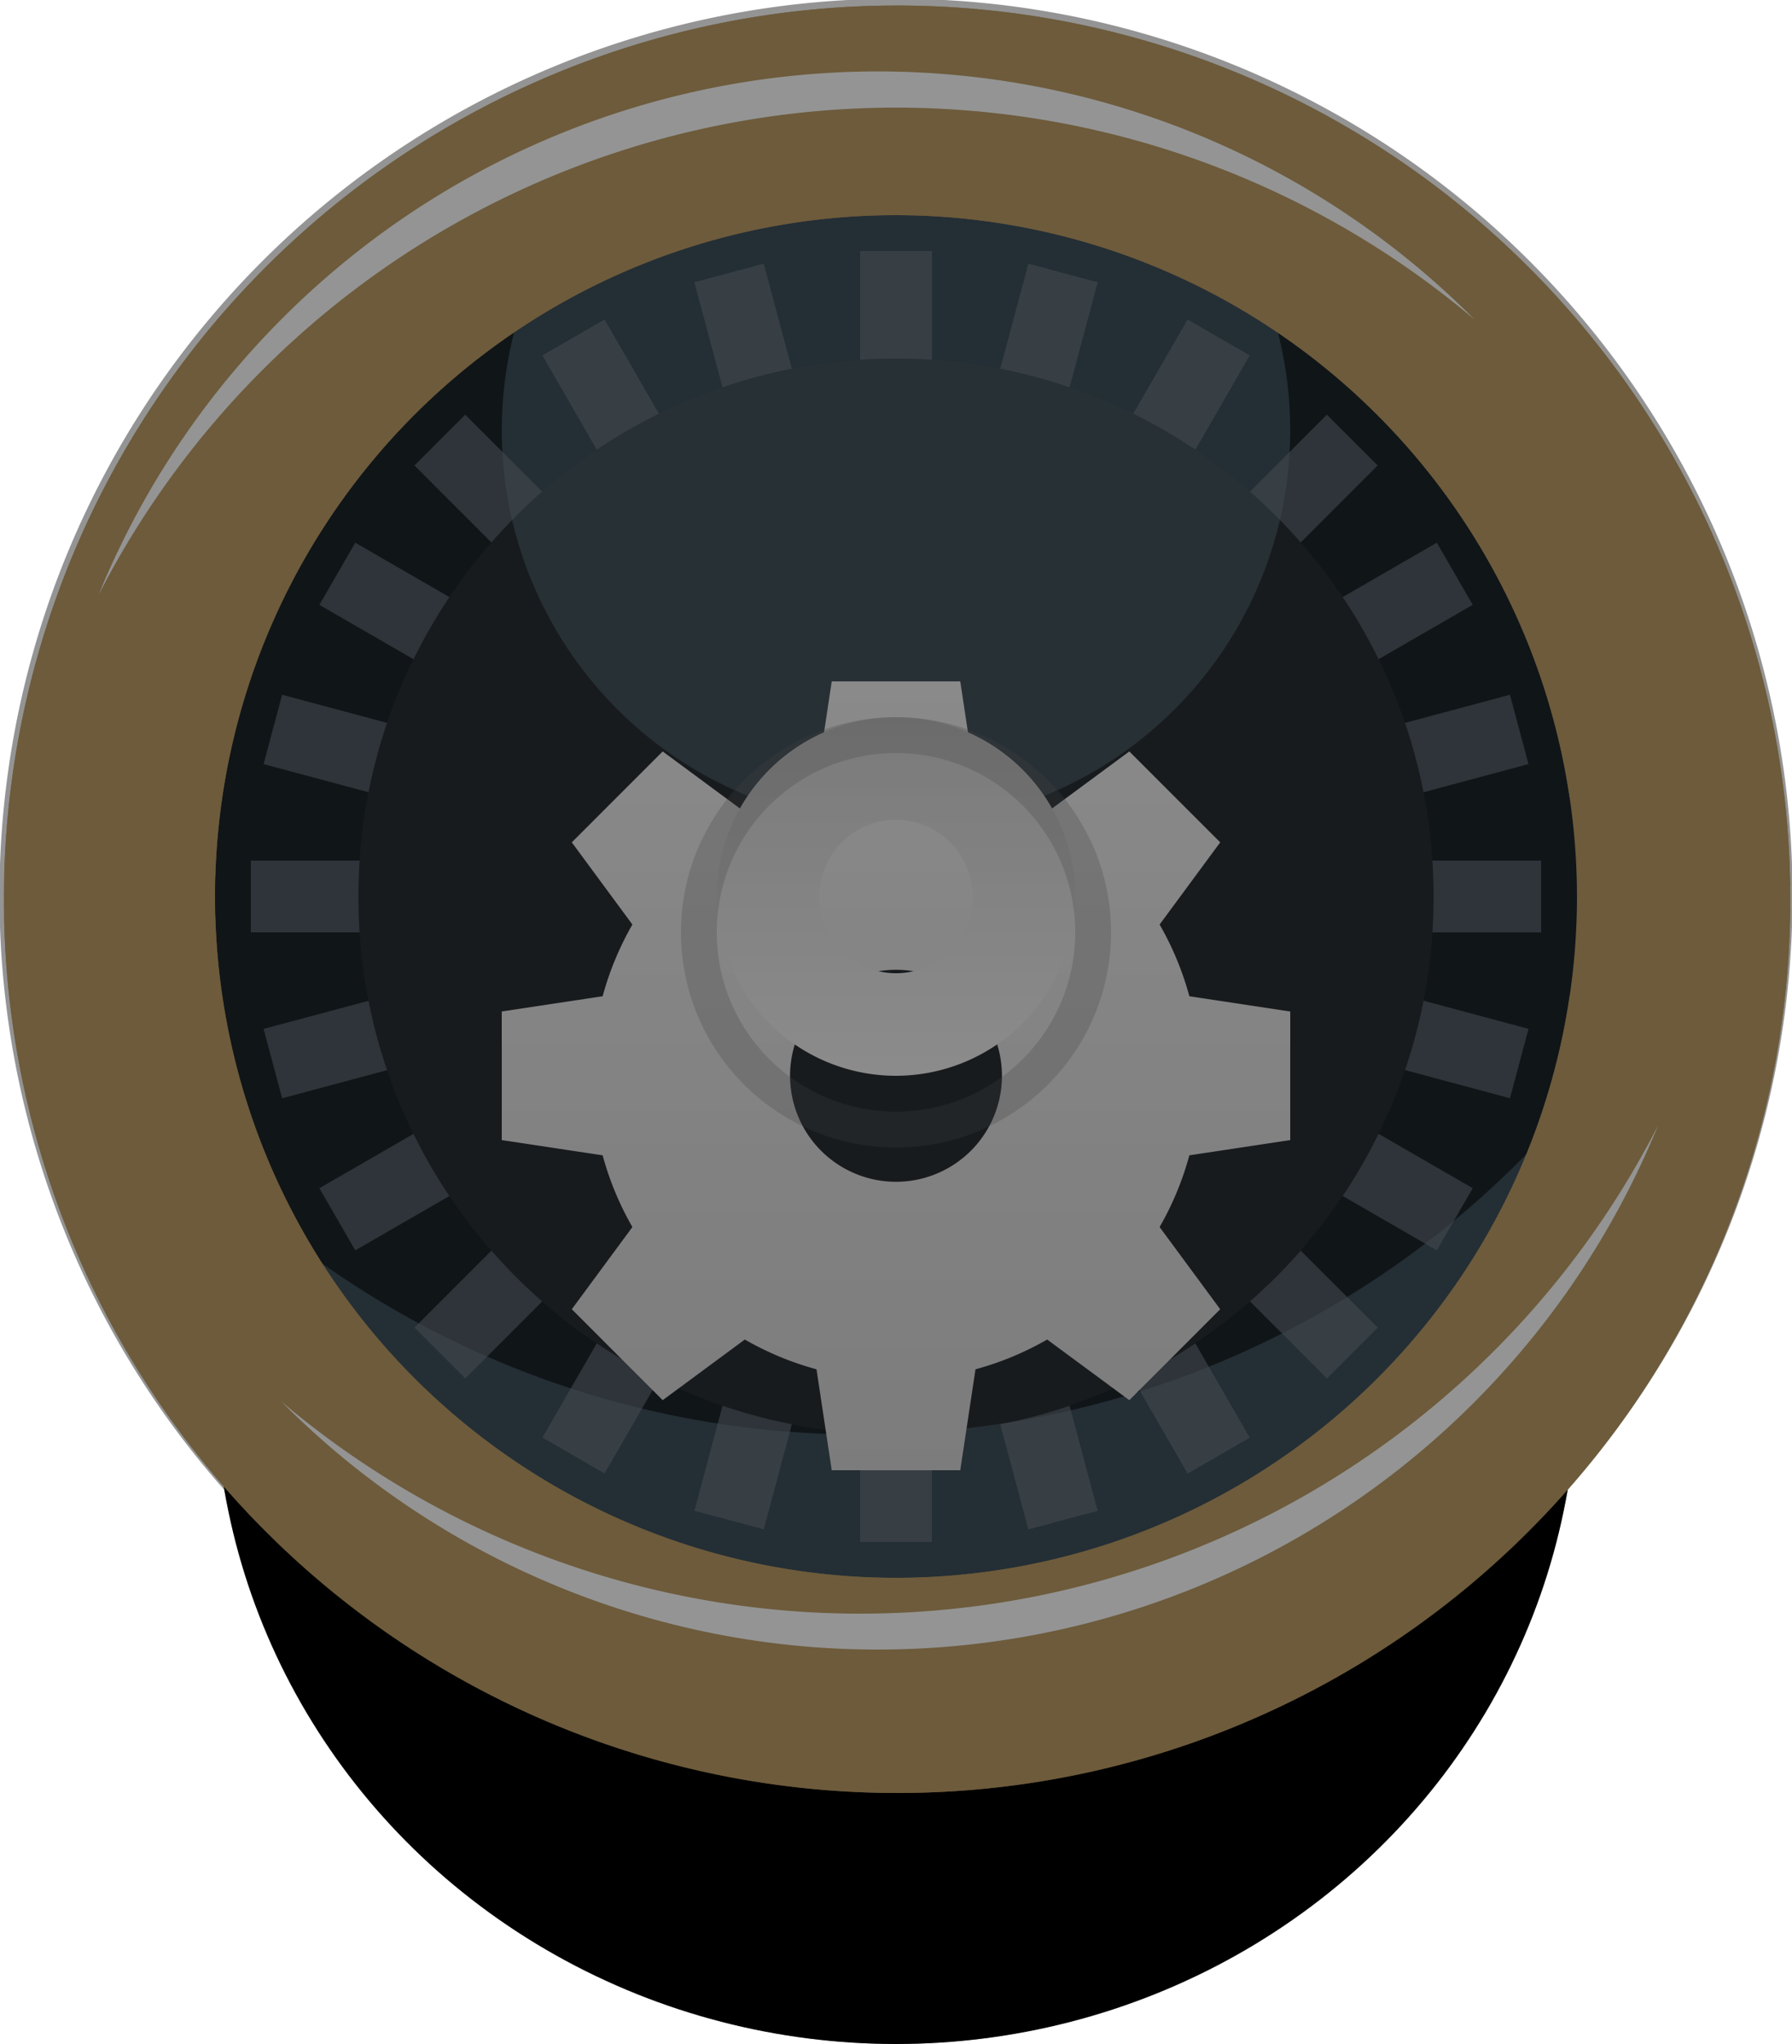 <svg xmlns="http://www.w3.org/2000/svg" xmlns:xlink="http://www.w3.org/1999/xlink" width="50" height="57" viewBox="0 0 50 57">
  <defs>
    <linearGradient id="linear-gradient" x1="0.5" y1="34.263" x2="0.5" y2="-55.702" gradientUnits="objectBoundingBox">
      <stop offset="0"/>
      <stop offset="0.8"/>
      <stop offset="0.855" stop-color="#fff"/>
      <stop offset="1" stop-color="#fff"/>
    </linearGradient>
    <clipPath id="clip-path">
      <circle id="Ellipse_16" data-name="Ellipse 16" cx="22" cy="22" r="22" transform="translate(978 3178)" fill="#1c242a"/>
    </clipPath>
    <clipPath id="clip-path-2">
      <path id="Ellipse_11" data-name="Ellipse 11" d="M1000,3225a24.923,24.923,0,1,1,9.731-1.965A24.84,24.84,0,0,1,1000,3225Zm0-44a19,19,0,1,0,19,19A19.021,19.021,0,0,0,1000,3181Z" fill="#bb9c66"/>
    </clipPath>
    <linearGradient id="linear-gradient-3" x1="0.5" y1="54.056" x2="0.5" y2="-88.389" gradientUnits="objectBoundingBox">
      <stop offset="0"/>
      <stop offset="1" stop-color="#fff"/>
    </linearGradient>
    <linearGradient id="linear-gradient-4" x1="0.5" y1="1" x2="0.5" gradientUnits="objectBoundingBox">
      <stop offset="0" stop-color="#d6d6d6"/>
      <stop offset="1" stop-color="#ededed"/>
    </linearGradient>
    <filter id="Shape_44" x="9.5" y="14" width="31" height="31.5" filterUnits="userSpaceOnUse">
      <feOffset dy="5" input="SourceAlpha"/>
      <feGaussianBlur stdDeviation="1.5" result="blur"/>
      <feFlood flood-opacity="0.749"/>
      <feComposite operator="in" in2="blur"/>
      <feComposite in="SourceGraphic"/>
    </filter>
    <linearGradient id="linear-gradient-5" x1="0.5" y1="1" x2="0.5" gradientUnits="objectBoundingBox">
      <stop offset="0" stop-color="#f0f0f0"/>
      <stop offset="1" stop-color="#d3d3d3"/>
    </linearGradient>
    <filter id="Ellipse_26" x="20.001" y="20" width="10" height="11" filterUnits="userSpaceOnUse">
      <feOffset dy="-1" input="SourceAlpha"/>
      <feGaussianBlur result="blur-2"/>
      <feFlood flood-color="#adadad"/>
      <feComposite operator="in" in2="blur-2"/>
      <feComposite in="SourceGraphic"/>
    </filter>
  </defs>
  <g id="watchIcon" transform="translate(-975 -3175)">
    <g id="watchIcon-2" data-name="watchIcon">
      <ellipse id="Ellipse_21" data-name="Ellipse 21" cx="19" cy="18.5" rx="19" ry="18.5" transform="translate(981 3195)"/>
      <g id="Ellipse_16-2" data-name="Ellipse 16">
        <circle id="Ellipse_16-3" data-name="Ellipse 16" cx="22" cy="22" r="22" transform="translate(978 3178)" fill="#1c242a"/>
        <g id="Clip" clip-path="url(#clip-path)">
          <circle id="Ellipse_18" data-name="Ellipse 18" cx="11" cy="11" r="11" transform="translate(989 3176)" fill="#3e4f5b"/>
          <path id="Ellipse_19" data-name="Ellipse 19" d="M999,3221a25,25,0,0,1-25-24.833,26.009,26.009,0,0,0,50,0A25,25,0,0,1,999,3221Z" fill="#3e4f5b" style="mix-blend-mode: multiply;isolation: isolate"/>
        </g>
      </g>
      <g id="Ellipse_11-2" data-name="Ellipse 11">
        <path id="Ellipse_11-3" data-name="Ellipse 11" d="M1000,3225a24.923,24.923,0,1,1,9.731-1.965A24.84,24.84,0,0,1,1000,3225Zm0-44a19,19,0,1,0,19,19A19.021,19.021,0,0,0,1000,3181Z" fill="#bb9c66"/>
        <g id="Clip-2" data-name="Clip" clip-path="url(#clip-path-2)">
          <path id="Shape_20" data-name="Shape 20" d="M981,3206c-1.318-6.765,3-13,3-13-.166-2.041,20.938-1.972,22-2s14.66,8,13,15-8.049,14-19,14S982.319,3212.765,981,3206Zm19-29c-21.156,0-25,23-25,23v-25h50v25S1021.157,3177,1000,3177Z" fill="#bb9c66" opacity="0.82" style="mix-blend-mode: screen;isolation: isolate"/>
          <path id="Shape_20-2" data-name="Shape 20" d="M975,3225v-25s3.844,23,25,23,25-23,25-23v25Zm31-16c-1.063-.029-22.166.041-22-2,0,0-4.318-6.236-3-13s8.05-14,19-14,17.339,7,19,14-11.89,15-12.994,15Z" fill="#bb9c66" opacity="0.82" style="mix-blend-mode: multiply;isolation: isolate"/>
        </g>
      </g>
      <path id="Ellipse_15" data-name="Ellipse 15" d="M977.75,3191.589h0a23.493,23.493,0,0,1,38.4-7.671,25.007,25.007,0,0,0-38.4,7.672Z" fill="#fff"/>
      <path id="Ellipse_15-2" data-name="Ellipse 15" d="M999.5,3221a23.426,23.426,0,0,1-16.651-6.917,25.007,25.007,0,0,0,38.411-7.693A23.506,23.506,0,0,1,999.5,3221Z" fill="#fff"/>
      <g id="Shape_21" data-name="Shape 21" opacity="0.569">
        <path id="Shape_21-2" data-name="Shape 21" d="M1001,3218h-2v-3.032c.326.021.662.033,1,.033s.669-.011,1-.033V3218Zm2.693-.354h0l-.784-2.927a14.856,14.856,0,0,0,1.933-.517l.784,2.927-1.931.517Zm-7.385,0h0l-1.931-.517.784-2.927a14.95,14.95,0,0,0,1.933.516l-.784,2.927Zm11.827-1.558h0l-1.514-2.623a15.04,15.04,0,0,0,1.731-1l1.516,2.625-1.731,1Zm-16.268,0h0l-1.731-1,1.516-2.625a15.027,15.027,0,0,0,1.731,1l-1.514,2.623Zm20.156-2.652h0l-2.145-2.145a15.141,15.141,0,0,0,1.414-1.414l2.145,2.145-1.413,1.414Zm-24.042,0h0l-1.414-1.414,2.145-2.145a15.1,15.1,0,0,0,1.415,1.415l-2.144,2.144Zm27.109-3.57h0l-2.625-1.515a15.043,15.043,0,0,0,1-1.731l2.624,1.515-1,1.73Zm-30.177,0h0l-1-1.73,2.624-1.515a15.028,15.028,0,0,0,1,1.731l-2.625,1.515Zm32.216-4.242h0l-2.925-.784a14.971,14.971,0,0,0,.516-1.932l2.927.784-.517,1.93Zm-34.256,0h0l-.517-1.93,2.927-.784a14.948,14.948,0,0,0,.516,1.932l-2.925.784ZM1018,3201h-3.033c.022-.327.033-.663.033-1s-.011-.669-.033-1H1018v2Zm-32.967,0H982v-2h3.033c-.021.326-.033.662-.033,1s.011.668.033,1Zm29.686-3.909h0a14.921,14.921,0,0,0-.516-1.931l2.926-.784.518,1.931-2.926.784Zm-29.437,0h0l-2.926-.784.517-1.931,2.926.784a14.938,14.938,0,0,0-.516,1.931Zm28.183-3.71h0a15.051,15.051,0,0,0-1-1.73l2.625-1.516,1,1.731-2.623,1.514Zm-26.929,0h0l-2.623-1.514,1-1.731,2.625,1.516a15.064,15.064,0,0,0-1,1.73Zm24.755-3.257h0a15.14,15.14,0,0,0-1.413-1.413l2.145-2.145,1.414,1.414-2.144,2.144Zm-22.581,0h0l-2.144-2.144,1.415-1.414,2.144,2.145a15.119,15.119,0,0,0-1.414,1.414Zm19.641-2.587h0a15.031,15.031,0,0,0-1.73-1l1.515-2.625,1.732,1-1.515,2.625Zm-16.7,0h0l-1.515-2.625,1.732-1,1.515,2.625a15.029,15.029,0,0,0-1.73,1Zm13.191-1.739h0a14.907,14.907,0,0,0-1.932-.516l.784-2.927,1.932.518-.784,2.925Zm-9.682,0h0l-.784-2.925,1.932-.518.784,2.927a14.96,14.96,0,0,0-1.932.516Zm5.841-.766h0c-.33-.022-.666-.033-1-.033s-.67.011-1,.033V3182h2v3.032Z" fill="#8194a3"/>
        <path id="Gradient_Overlay" data-name="Gradient Overlay" d="M999,3218v-3.032a15,15,0,0,1-1.908-.249l-.784,2.928-1.932-.518.784-2.927a14.933,14.933,0,0,1-1.779-.738l-1.515,2.624-1.732-1,1.516-2.625a15.069,15.069,0,0,1-1.525-1.172l-2.145,2.145-1.415-1.415,2.145-2.145a15.072,15.072,0,0,1-1.172-1.526l-2.626,1.516-1-1.731,2.624-1.515a14.92,14.92,0,0,1-.738-1.779l-2.926.784-.517-1.931,2.927-.784a15,15,0,0,1-.249-1.908H982v-2h3.033a15.028,15.028,0,0,1,.249-1.909l-2.927-.784.517-1.931,2.926.784a14.9,14.9,0,0,1,.737-1.778l-2.624-1.515,1-1.731,2.625,1.516a15.049,15.049,0,0,1,1.173-1.526l-2.145-2.145,1.415-1.414,2.144,2.145a15.048,15.048,0,0,1,1.526-1.172l-1.516-2.625,1.732-1,1.515,2.625a14.93,14.93,0,0,1,1.778-.737l-.784-2.926,1.932-.518.784,2.927a15,15,0,0,1,1.909-.249V3182h2v3.033a15.043,15.043,0,0,1,1.909.249l.784-2.927,1.932.518-.784,2.926a14.882,14.882,0,0,1,1.778.737l1.515-2.625,1.732,1-1.516,2.625a15.051,15.051,0,0,1,1.526,1.173l2.145-2.145,1.414,1.414-2.145,2.145a15.066,15.066,0,0,1,1.173,1.526l2.625-1.516,1,1.731-2.624,1.515a14.907,14.907,0,0,1,.737,1.778l2.926-.784.518,1.931-2.927.784a15.028,15.028,0,0,1,.249,1.909H1018v2h-3.033a15,15,0,0,1-.249,1.908l2.927.784-.518,1.931-2.926-.784a14.91,14.91,0,0,1-.738,1.779l2.624,1.515-1,1.731-2.626-1.516a15.081,15.081,0,0,1-1.172,1.526l2.145,2.145-1.414,1.415-2.145-2.146a15.078,15.078,0,0,1-1.526,1.173l1.516,2.625-1.732,1-1.515-2.624a14.9,14.9,0,0,1-1.779.737l.784,2.927-1.932.518-.785-2.928a14.994,14.994,0,0,1-1.908.249V3218Z" opacity="0.33" fill="url(#linear-gradient-3)" style="mix-blend-mode: overlay;isolation: isolate"/>
      </g>
      <g transform="matrix(1, 0, 0, 1, 975, 3175)" filter="url(#Shape_44)">
        <path id="Shape_44-2" data-name="Shape 44" d="M1008.185,3202.218a8.429,8.429,0,0,1-.83,2l1.691,2.292-2.536,2.536-2.292-1.691a8.436,8.436,0,0,1-2,.83l-.425,2.815h-3.586l-.425-2.815a8.434,8.434,0,0,1-2-.83l-2.292,1.691-2.536-2.536,1.691-2.292a8.429,8.429,0,0,1-.83-2l-2.815-.425v-3.586l2.815-.425a8.433,8.433,0,0,1,.83-2l-1.691-2.292,2.536-2.535,2.292,1.691a8.413,8.413,0,0,1,2-.83l.425-2.815h3.586l.425,2.815a8.415,8.415,0,0,1,2,.83l2.292-1.691,2.536,2.535-1.691,2.292a8.433,8.433,0,0,1,.83,2l2.815.425v3.586Zm-8.185-5.174a2.956,2.956,0,1,0,2.956,2.956A2.956,2.956,0,0,0,1000,3197.044Z" transform="translate(-975 -3175)" fill="url(#linear-gradient-4)"/>
      </g>
      <g transform="matrix(1, 0, 0, 1, 975, 3175)" filter="url(#Ellipse_26)">
        <path id="Ellipse_26-2" data-name="Ellipse 26" d="M1000,3206a5,5,0,1,1,5-5A5.005,5.005,0,0,1,1000,3206Zm0-7.14a2.14,2.14,0,1,0,2.14,2.14A2.143,2.143,0,0,0,1000,3198.86Z" transform="translate(-975 -3175)" fill="url(#linear-gradient-5)"/>
      </g>
      <g id="Ellipse_27" data-name="Ellipse 27" transform="translate(994 3195)" fill="none" stroke="#707070" stroke-width="1" opacity="0.259">
        <circle cx="6" cy="6" r="6" stroke="none"/>
        <circle cx="6" cy="6" r="5.5" fill="none"/>
      </g>
    </g>
    <path id="Gradient_Overlay-2" data-name="Gradient Overlay" d="M981.256,3216.544a25.015,25.015,0,1,1,37.488,0,19.094,19.094,0,0,1-37.488,0Z" opacity="0.42" fill="url(#linear-gradient)" style="mix-blend-mode: soft-light;isolation: isolate"/>
  </g>
</svg>
